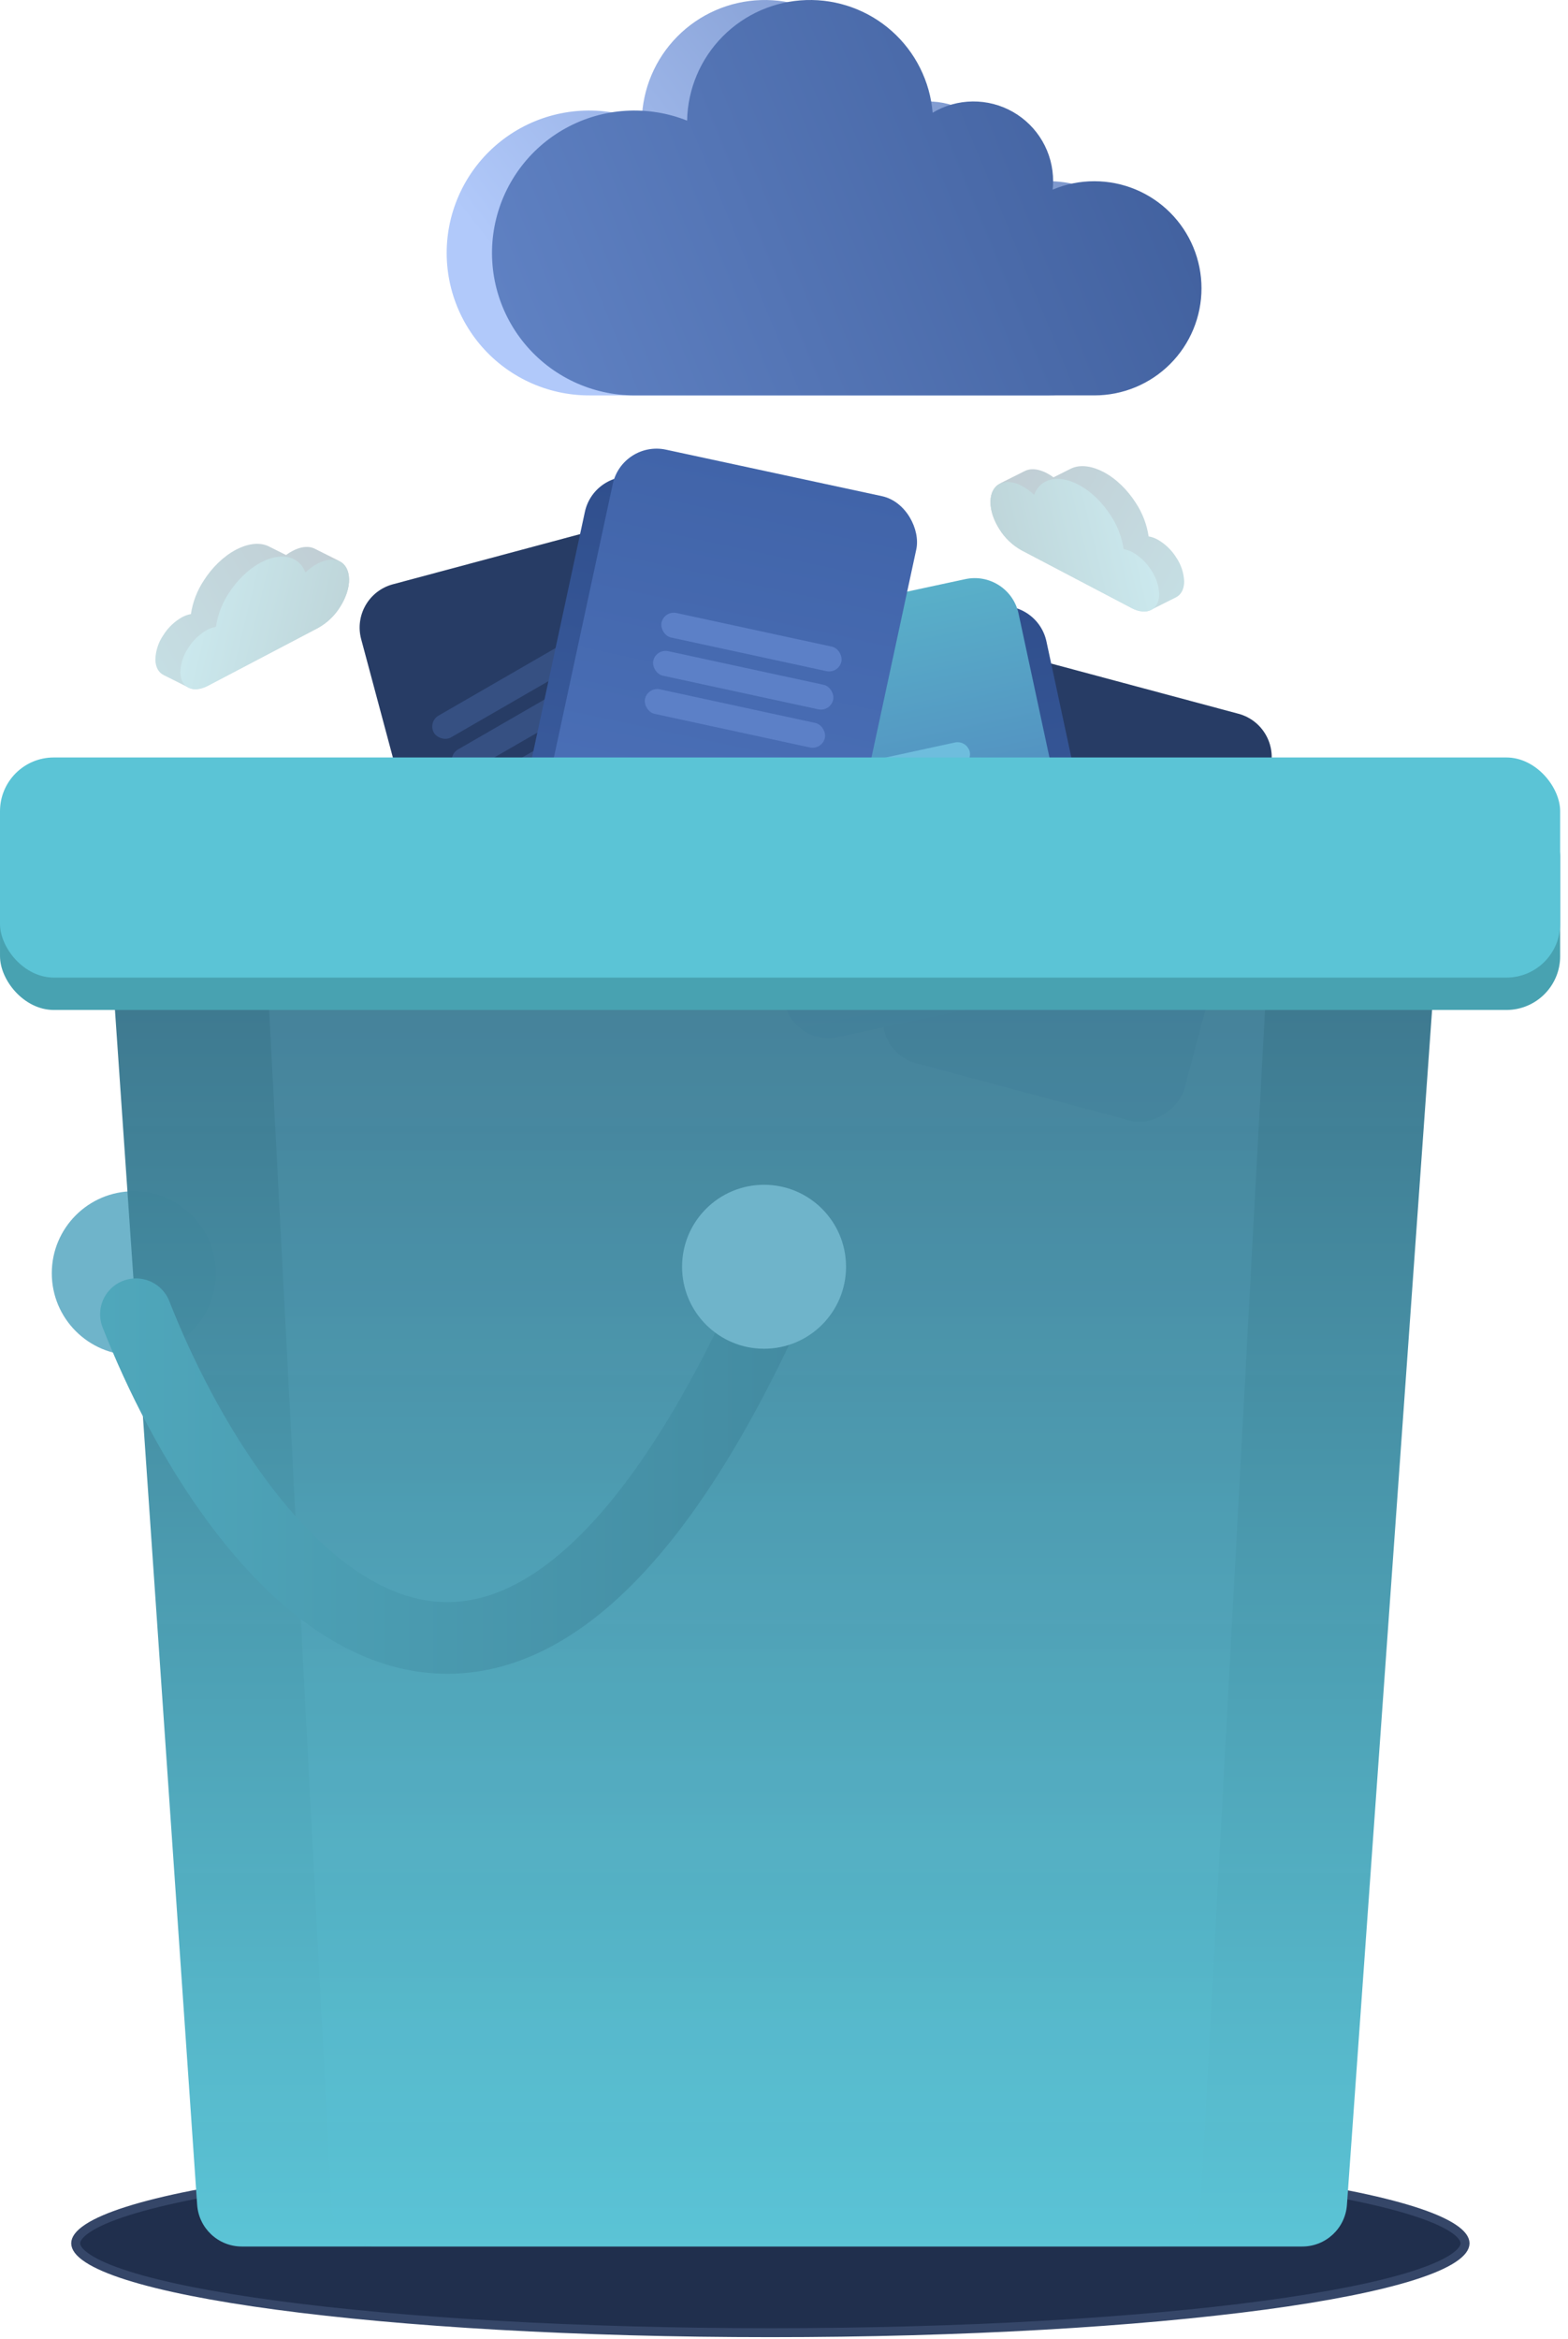 <svg width="175" height="261" viewBox="0 0 175 261" fill="none" xmlns="http://www.w3.org/2000/svg">
<path d="M163.51 250.35C163.51 250.806 163.159 251.382 162.151 252.043C161.167 252.689 159.684 253.33 157.727 253.951C153.819 255.192 148.139 256.316 141.089 257.262C126.996 259.154 107.512 260.326 85.979 260.326C64.447 260.326 44.962 259.154 30.87 257.262C23.82 256.316 18.139 255.192 14.232 253.951C12.274 253.33 10.791 252.689 9.808 252.043C8.799 251.382 8.448 250.806 8.448 250.35C8.448 249.894 8.799 249.318 9.808 248.657C10.791 248.011 12.274 247.37 14.232 246.749C18.139 245.508 23.82 244.384 30.87 243.438C44.962 241.545 64.447 240.374 85.979 240.374C107.512 240.374 126.996 241.545 141.089 243.438C148.139 244.384 153.819 245.508 157.727 246.749C159.684 247.37 161.167 248.011 162.151 248.657C163.159 249.318 163.51 249.894 163.51 250.35Z" fill="#202F4D" stroke="#354668"/>
<path d="M117.088 20.225C115.487 20.222 113.902 20.541 112.428 21.165C112.463 20.853 112.48 20.539 112.478 20.225C112.481 18.653 112.067 17.107 111.277 15.747C110.487 14.387 109.351 13.261 107.984 12.484C106.616 11.707 105.067 11.306 103.495 11.323C101.922 11.34 100.382 11.774 99.032 12.581C98.738 9.075 97.109 5.816 94.482 3.476C91.854 1.136 88.428 -0.106 84.911 0.008C81.395 0.121 78.056 1.58 75.584 4.084C73.112 6.587 71.696 9.945 71.628 13.463C69.452 12.597 67.113 12.222 64.776 12.365C62.439 12.509 60.163 13.166 58.109 14.291C56.056 15.417 54.277 16.982 52.899 18.874C51.521 20.767 50.578 22.941 50.137 25.24C49.697 27.54 49.77 29.908 50.351 32.176C50.932 34.444 52.007 36.556 53.499 38.36C54.991 40.164 56.863 41.617 58.981 42.613C61.1 43.61 63.412 44.127 65.754 44.126H117.088C118.657 44.126 120.211 43.817 121.661 43.216C123.111 42.616 124.428 41.735 125.538 40.626C126.648 39.516 127.528 38.199 128.129 36.749C128.729 35.299 129.038 33.745 129.038 32.176C129.038 30.606 128.729 29.052 128.129 27.602C127.528 26.152 126.648 24.835 125.538 23.726C124.428 22.616 123.111 21.735 121.661 21.135C120.211 20.534 118.657 20.225 117.088 20.225Z" fill="url(#paint0_linear)"/>
<path d="M122.146 20.225C120.545 20.221 118.96 20.541 117.485 21.164C117.52 20.852 117.537 20.539 117.536 20.225C117.539 18.652 117.124 17.107 116.335 15.747C115.545 14.387 114.408 13.261 113.041 12.483C111.674 11.706 110.125 11.306 108.552 11.323C106.98 11.34 105.44 11.774 104.09 12.581C103.796 9.074 102.167 5.815 99.539 3.475C96.912 1.135 93.486 -0.106 89.969 0.007C86.452 0.12 83.113 1.579 80.641 4.083C78.169 6.587 76.753 9.944 76.685 13.462C74.51 12.596 72.17 12.222 69.834 12.365C67.497 12.508 65.22 13.166 63.167 14.291C61.114 15.416 59.335 16.981 57.957 18.874C56.578 20.767 55.636 22.94 55.195 25.24C54.755 27.539 54.827 29.907 55.408 32.175C55.99 34.443 57.065 36.555 58.556 38.359C60.048 40.164 61.921 41.616 64.039 42.613C66.157 43.61 68.47 44.126 70.811 44.125H122.146C123.715 44.125 125.269 43.816 126.719 43.216C128.169 42.615 129.486 41.735 130.596 40.625C131.705 39.516 132.586 38.198 133.186 36.748C133.787 35.298 134.096 33.745 134.096 32.175C134.096 30.606 133.787 29.052 133.186 27.602C132.586 26.152 131.705 24.835 130.596 23.725C129.486 22.615 128.169 21.735 126.719 21.134C125.269 20.534 123.715 20.225 122.146 20.225Z" fill="url(#paint1_linear)"/>
<g opacity="0.3">
<path d="M111.834 53.878C111.748 53.905 111.665 53.938 111.584 53.978C110.948 54.297 110.562 55 110.544 55.984C110.525 56.967 110.918 58.078 111.541 59.051C112.147 60.028 112.992 60.834 113.995 61.394L126.304 67.855C127.144 68.295 127.905 68.344 128.461 68.06L131.252 66.661C131.806 66.383 132.154 65.78 132.162 64.915C132.128 63.957 131.826 63.029 131.289 62.234C130.762 61.382 130.026 60.678 129.15 60.19C128.851 60.032 128.529 59.921 128.195 59.861C127.995 58.526 127.507 57.25 126.764 56.123C125.844 54.677 124.566 53.412 123.147 52.667C122.031 52.081 120.62 51.747 119.495 52.312L117.579 53.27C116.678 52.6 115.383 52.06 114.375 52.565L111.582 53.964C111.664 53.929 111.748 53.9 111.834 53.878Z" fill="url(#paint2_linear)"/>
<path d="M111.541 59.059C110.917 58.078 110.535 56.975 110.543 55.992C110.559 54.007 112.134 53.217 114.06 54.23C114.556 54.495 115.012 54.831 115.414 55.225C116.088 53.418 118.051 52.88 120.358 54.088C121.775 54.833 123.053 56.098 123.975 57.544C124.718 58.672 125.206 59.948 125.406 61.284C125.74 61.344 126.062 61.454 126.363 61.611C127.237 62.101 127.973 62.804 128.502 63.656C129.037 64.449 129.339 65.377 129.373 66.334C129.356 68.064 127.986 68.751 126.306 67.872L113.997 61.41C112.991 60.848 112.146 60.039 111.541 59.059Z" fill="url(#paint3_linear)"/>
</g>
<g opacity="0.3">
<path d="M37.668 62.548C37.754 62.575 37.837 62.608 37.918 62.648C38.553 62.967 38.94 63.67 38.958 64.654C38.977 65.637 38.584 66.748 37.961 67.721C37.355 68.698 36.51 69.504 35.507 70.064L23.198 76.525C22.358 76.965 21.597 77.014 21.041 76.73L18.25 75.331C17.696 75.053 17.348 74.45 17.34 73.585C17.374 72.627 17.676 71.698 18.213 70.904C18.74 70.052 19.476 69.348 20.352 68.86C20.651 68.702 20.973 68.591 21.306 68.531C21.507 67.195 21.995 65.92 22.738 64.793C23.658 63.347 24.936 62.081 26.355 61.337C27.471 60.75 28.882 60.417 30.007 60.981L31.923 61.94C32.824 61.27 34.119 60.73 35.127 61.235L37.92 62.634C37.838 62.599 37.754 62.57 37.668 62.548Z" fill="url(#paint4_linear)"/>
<path d="M37.96 67.729C38.584 66.748 38.966 65.645 38.958 64.662C38.941 62.677 37.367 61.887 35.441 62.899C34.945 63.165 34.489 63.501 34.087 63.895C33.413 62.088 31.45 61.55 29.143 62.758C27.726 63.503 26.448 64.768 25.526 66.214C24.783 67.342 24.295 68.618 24.095 69.954C23.761 70.013 23.439 70.124 23.138 70.281C22.264 70.771 21.528 71.474 20.999 72.326C20.464 73.119 20.162 74.047 20.128 75.004C20.145 76.734 21.515 77.421 23.195 76.542L35.504 70.08C36.51 69.518 37.355 68.709 37.96 67.729Z" fill="url(#paint5_linear)"/>
</g>
<rect width="34.652" height="46.981" rx="5" transform="matrix(-0.966 -0.259 -0.259 0.966 143.056 80.952)" fill="#273C65"/>
<rect width="20.541" height="2.801" rx="1.4" transform="matrix(-0.866 -0.5 -0.5 0.866 134.342 95.015)" fill="#365082"/>
<rect width="20.541" height="2.801" rx="1.4" transform="matrix(-0.866 -0.5 -0.5 0.866 132.162 98.787)" fill="#365082"/>
<rect width="20.541" height="2.801" rx="1.4" transform="matrix(-0.866 -0.5 -0.5 0.866 129.985 102.561)" fill="#365082"/>
<rect width="34.652" height="43.092" rx="5" transform="matrix(-0.978 0.21 0.21 0.978 115.74 66.693)" fill="url(#paint6_linear)"/>
<rect width="34.652" height="46.981" rx="5" transform="matrix(-0.978 0.21 0.21 0.978 112.627 63.581)" fill="url(#paint7_linear)"/>
<rect width="20.541" height="2.801" rx="1.4" transform="matrix(-0.977 0.212 0.212 0.977 107.941 82.565)" fill="#6EBDDD"/>
<rect width="20.541" height="2.801" rx="1.4" transform="matrix(-0.977 0.212 0.212 0.977 108.861 86.823)" fill="#6EBDDD"/>
<rect width="20.541" height="2.801" rx="1.4" transform="matrix(-0.977 0.212 0.212 0.977 109.783 91.082)" fill="#6EBDDD"/>
<rect x="39.015" y="66.501" width="34.652" height="46.981" rx="5" transform="rotate(-15 39.015 66.501)" fill="#273C65"/>
<rect x="47.73" y="80.563" width="20.541" height="2.801" rx="1.4" transform="rotate(-30 47.73 80.563)" fill="#365082"/>
<rect x="49.909" y="84.335" width="20.541" height="2.801" rx="1.4" transform="rotate(-30 49.909 84.335)" fill="#365082"/>
<rect x="52.087" y="88.109" width="20.541" height="2.801" rx="1.4" transform="rotate(-30 52.087 88.109)" fill="#365082"/>
<rect x="66.327" y="52.243" width="34.652" height="43.092" rx="5" transform="rotate(12.148 66.327 52.243)" fill="url(#paint8_linear)"/>
<rect x="69.44" y="49.13" width="34.652" height="46.981" rx="5" transform="rotate(12.148 69.44 49.13)" fill="url(#paint9_linear)"/>
<rect x="74.127" y="68.114" width="20.541" height="2.801" rx="1.4" transform="rotate(12.213 74.127 68.114)" fill="#5C80C7"/>
<rect x="73.207" y="72.373" width="20.541" height="2.801" rx="1.4" transform="rotate(12.213 73.207 72.373)" fill="#5C80C7"/>
<rect x="72.283" y="76.631" width="20.541" height="2.801" rx="1.4" transform="rotate(12.213 72.283 76.631)" fill="#5C80C7"/>
<circle cx="14.93" cy="142.091" r="9.15" fill="#6FB4CA"/>
<path d="M12.283 104.763H160.398L150.328 246.065C150.142 248.682 147.965 250.71 145.341 250.71H26.993C24.364 250.71 22.185 248.675 22.005 246.053L12.283 104.763Z" fill="url(#paint10_linear)"/>
<path d="M29.623 104.763H141.612L134.003 245.979C133.86 248.632 131.668 250.71 129.011 250.71H41.962C39.302 250.71 37.107 248.626 36.969 245.97L29.623 104.763Z" fill="url(#paint11_linear)" fill-opacity="0.2"/>
<rect x="0.001" y="89.591" width="174.125" height="23.12" rx="6" fill="#48A2B1"/>
<rect y="84.533" width="174.125" height="24.565" rx="6" fill="#5BC4D6"/>
<path d="M15.173 146.67C25.871 173.931 54.865 212.097 85.256 146.67" stroke="url(#paint12_linear)" stroke-width="8" stroke-linecap="round"/>
<circle cx="85.274" cy="141.369" r="9.15" fill="#6FB4CA"/>
<defs>
<linearGradient id="paint0_linear" x1="23.843" y1="49.854" x2="160.544" y2="-55.629" gradientUnits="userSpaceOnUse">
<stop offset="0.219" stop-color="#B1C9FA"/>
<stop offset="1" stop-color="#33518D"/>
</linearGradient>
<linearGradient id="paint1_linear" x1="28.901" y1="49.853" x2="162.904" y2="-5.07" gradientUnits="userSpaceOnUse">
<stop stop-color="#6B8ED1"/>
<stop offset="1" stop-color="#33518D"/>
</linearGradient>
<linearGradient id="paint2_linear" x1="97.866" y1="42.002" x2="139.373" y2="66.129" gradientUnits="userSpaceOnUse">
<stop stop-color="#212E47"/>
<stop offset="1" stop-color="#43A0B0"/>
</linearGradient>
<linearGradient id="paint3_linear" x1="107.475" y1="60.813" x2="131.194" y2="55.088" gradientUnits="userSpaceOnUse">
<stop stop-color="#1D6572"/>
<stop offset="1" stop-color="#5BC4D6"/>
</linearGradient>
<linearGradient id="paint4_linear" x1="51.636" y1="50.672" x2="10.129" y2="74.799" gradientUnits="userSpaceOnUse">
<stop stop-color="#212E47"/>
<stop offset="1" stop-color="#43A0B0"/>
</linearGradient>
<linearGradient id="paint5_linear" x1="42.026" y1="69.483" x2="18.307" y2="63.758" gradientUnits="userSpaceOnUse">
<stop stop-color="#1D6572"/>
<stop offset="1" stop-color="#5BC4D6"/>
</linearGradient>
<linearGradient id="paint6_linear" x1="17.326" y1="8.66519e-08" x2="20.942" y2="63.997" gradientUnits="userSpaceOnUse">
<stop stop-color="#304F8D"/>
<stop offset="1" stop-color="#4164A9"/>
</linearGradient>
<linearGradient id="paint7_linear" x1="17.326" y1="0" x2="17.326" y2="46.981" gradientUnits="userSpaceOnUse">
<stop stop-color="#59B0C9"/>
<stop offset="1" stop-color="#4C71B9"/>
</linearGradient>
<linearGradient id="paint8_linear" x1="83.653" y1="52.243" x2="87.269" y2="116.24" gradientUnits="userSpaceOnUse">
<stop stop-color="#304F8D"/>
<stop offset="1" stop-color="#4164A9"/>
</linearGradient>
<linearGradient id="paint9_linear" x1="86.767" y1="49.13" x2="86.767" y2="96.111" gradientUnits="userSpaceOnUse">
<stop stop-color="#4164A9"/>
<stop offset="1" stop-color="#4C71B9"/>
</linearGradient>
<linearGradient id="paint10_linear" x1="76.399" y1="250.71" x2="76.399" y2="-32.514" gradientUnits="userSpaceOnUse">
<stop stop-color="#5BC4D6"/>
<stop offset="1" stop-color="#182642" stop-opacity="0.96"/>
</linearGradient>
<linearGradient id="paint11_linear" x1="78.101" y1="234.092" x2="78.101" y2="-18.064" gradientUnits="userSpaceOnUse">
<stop stop-color="#5BC4D6"/>
<stop offset="1" stop-color="#6A80AB"/>
</linearGradient>
<linearGradient id="paint12_linear" x1="118.213" y1="154.432" x2="-67.986" y2="154.432" gradientUnits="userSpaceOnUse">
<stop stop-color="#3F8097"/>
<stop offset="1" stop-color="#5BC4D6"/>
</linearGradient>
</defs>
</svg>
